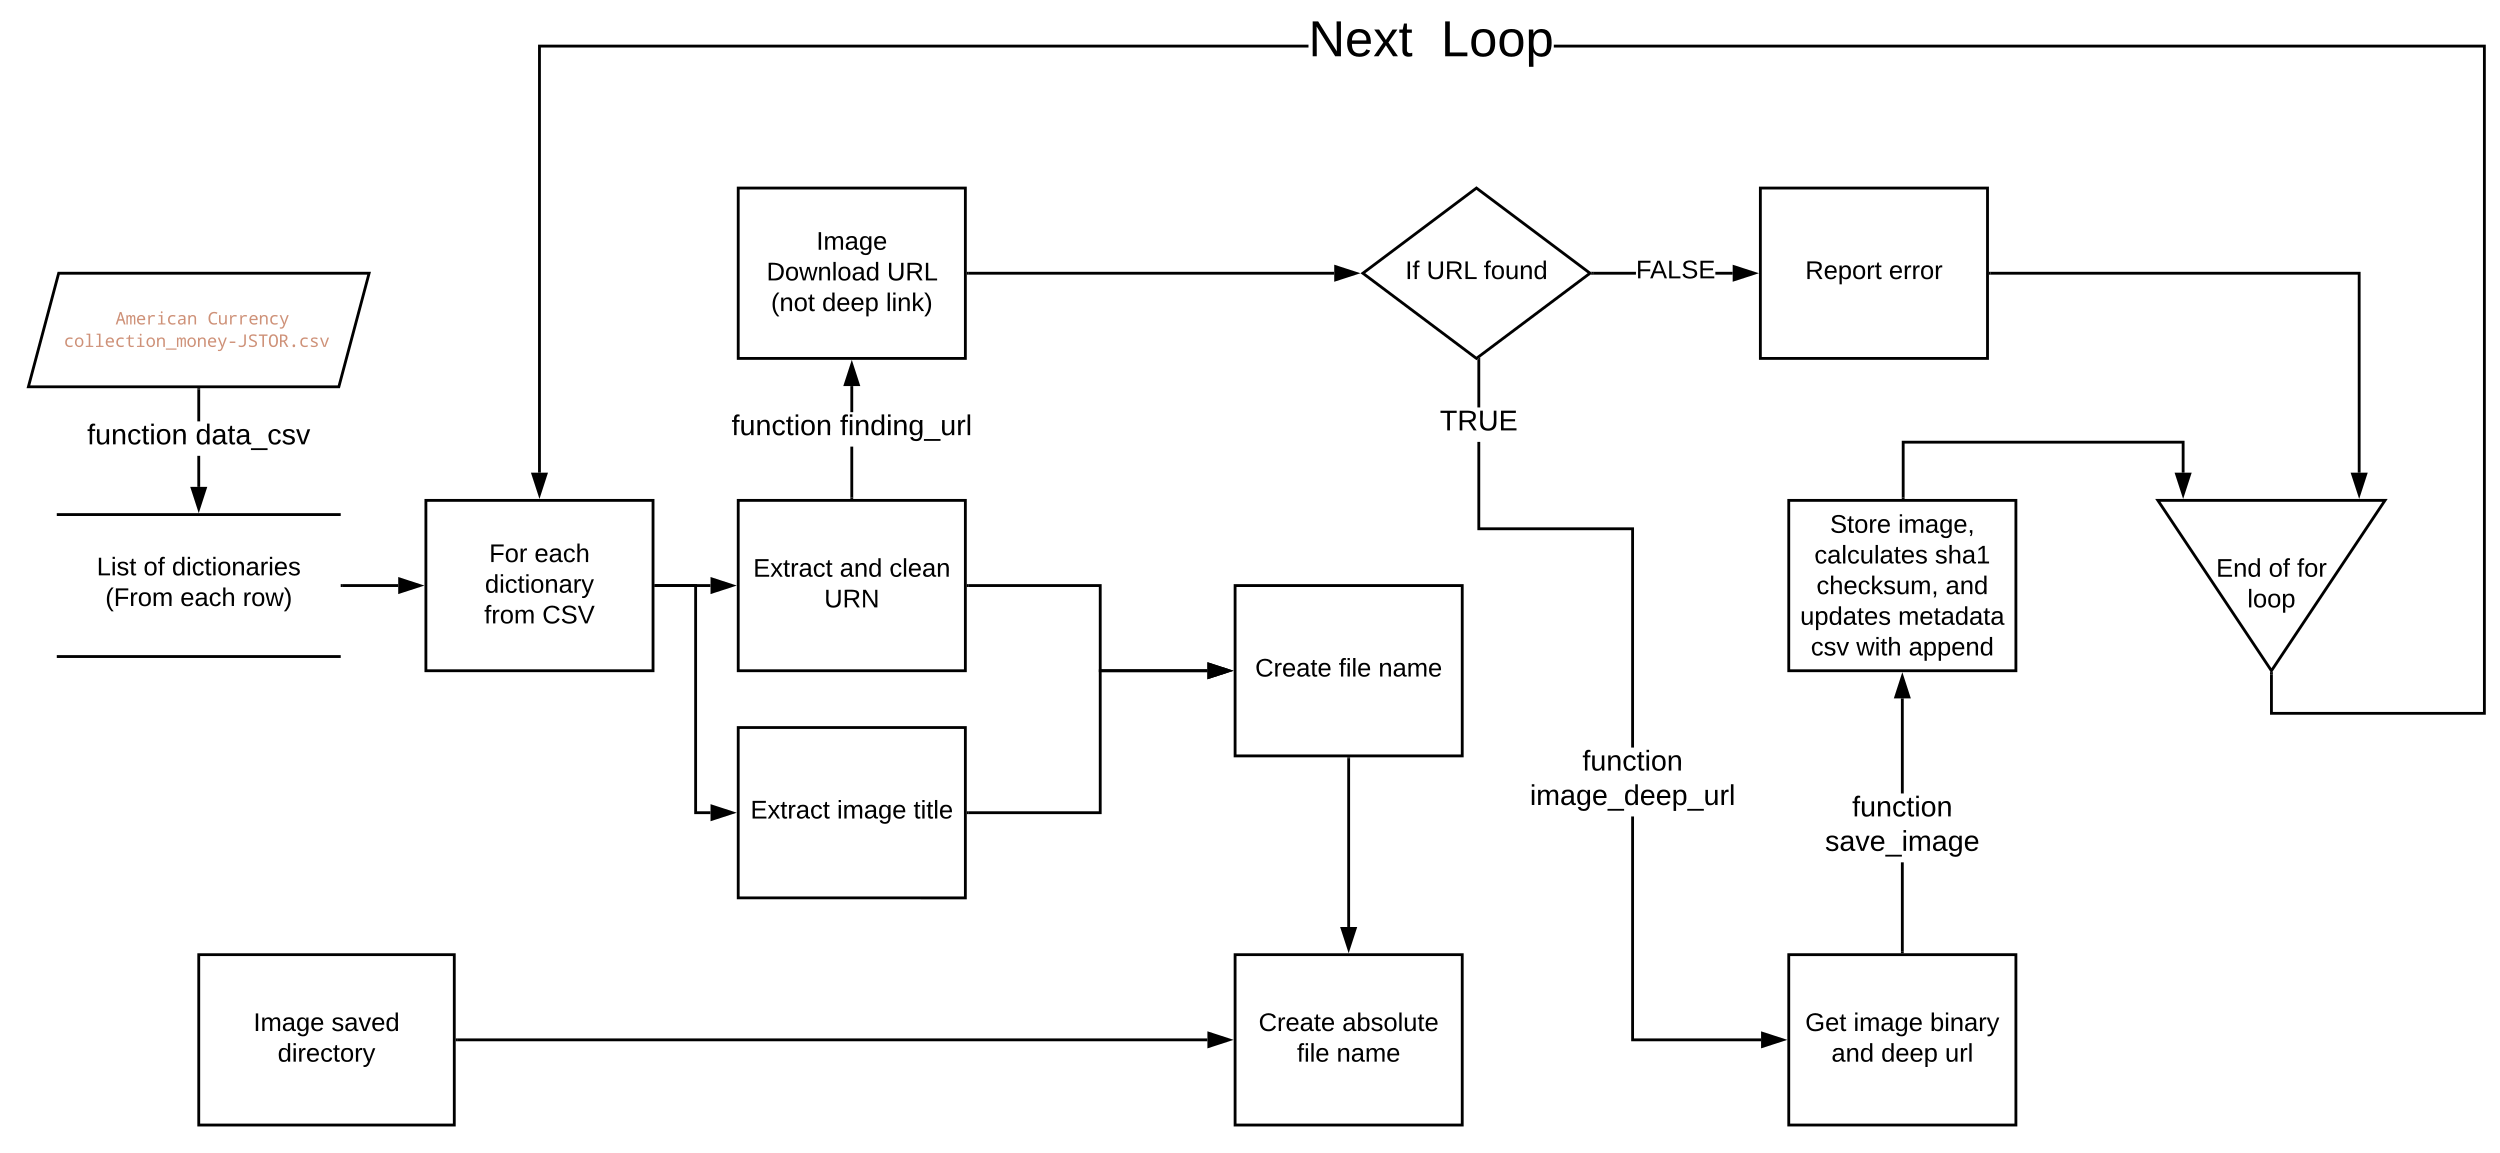<svg xmlns="http://www.w3.org/2000/svg" xmlns:xlink="http://www.w3.org/1999/xlink" xmlns:lucid="lucid" width="1761" height="812.47"><g transform="translate(-20 -157.533)" lucid:page-tab-id="0_0"><path d="M0 0h1870.4v1323.2H0z" fill="#fff"/><path d="M61.33 350H280l-21.33 80H40z" stroke="#000" stroke-width="2" fill="#fff"/><use xlink:href="#a" transform="matrix(1,0,0,1,45,355) translate(56.295 31.107)"/><use xlink:href="#b" transform="matrix(1,0,0,1,45,355) translate(121.106 31.107)"/><use xlink:href="#c" transform="matrix(1,0,0,1,45,355) translate(19.89 46.905)"/><path d="M540 510h160v120H540z" stroke="#000" stroke-width="2" fill="#fff"/><use xlink:href="#d" transform="matrix(1,0,0,1,545,515) translate(5.55 48.775)"/><use xlink:href="#e" transform="matrix(1,0,0,1,545,515) translate(66.5 48.775)"/><use xlink:href="#f" transform="matrix(1,0,0,1,545,515) translate(101.5 48.775)"/><use xlink:href="#g" transform="matrix(1,0,0,1,545,515) translate(55.575 70.375)"/><path d="M320 510h160v120H320z" stroke="#000" stroke-width="2" fill="#fff"/><use xlink:href="#h" transform="matrix(1,0,0,1,325,515) translate(39.55 38.462)"/><use xlink:href="#i" transform="matrix(1,0,0,1,325,515) translate(71.45 38.462)"/><use xlink:href="#j" transform="matrix(1,0,0,1,325,515) translate(36.575 60.062)"/><use xlink:href="#k" transform="matrix(1,0,0,1,325,515) translate(36.075 81.663)"/><use xlink:href="#l" transform="matrix(1,0,0,1,325,515) translate(76.975 81.663)"/><path d="M60 520h200v100H60z" fill="#fff"/><path d="M60 520h200m0 100H60" stroke="#000" stroke-width="2" fill="#fff"/><use xlink:href="#m" transform="matrix(1,0,0,1,80,520) translate(8.125 42.8)"/><use xlink:href="#n" transform="matrix(1,0,0,1,80,520) translate(41.075 42.8)"/><use xlink:href="#o" transform="matrix(1,0,0,1,80,520) translate(61.075 42.8)"/><use xlink:href="#p" transform="matrix(1,0,0,1,80,520) translate(14.175 64.4)"/><use xlink:href="#q" transform="matrix(1,0,0,1,80,520) translate(66.975 64.4)"/><use xlink:href="#r" transform="matrix(1,0,0,1,80,520) translate(110.975 64.4)"/><path d="M161 500.5h-2v-21.88h2zm0-46.15h-2V432h2z"/><path d="M161 432.03h-2V431h2zM160 515.76l-4.64-14.26h9.28z"/><path d="M160 519l-6-18.5h12zm-3.26-16.5l3.26 10.03 3.26-10.03z"/><use xlink:href="#s" transform="matrix(1,0,0,1,81.386,454.348) translate(0 16.178)"/><use xlink:href="#t" transform="matrix(1,0,0,1,81.386,454.348) translate(76.339 16.178)"/><path d="M540 670h160v120H540z" stroke="#000" stroke-width="2" fill="#fff"/><use xlink:href="#d" transform="matrix(1,0,0,1,545,675) translate(3.625 59.087)"/><use xlink:href="#u" transform="matrix(1,0,0,1,545,675) translate(64.575 59.087)"/><use xlink:href="#v" transform="matrix(1,0,0,1,545,675) translate(118.475 59.087)"/><path d="M702 730h93V630h75.5" stroke="#000" stroke-width="2" fill="none"/><path d="M702.03 731H701v-2h1.03z"/><path d="M885.76 630l-14.26 4.64v-9.28z" stroke="#000" stroke-width="2"/><path d="M890 830h160v120H890z" stroke="#000" stroke-width="2" fill="#fff"/><use xlink:href="#w" transform="matrix(1,0,0,1,895,835) translate(11.575 48.775)"/><use xlink:href="#x" transform="matrix(1,0,0,1,895,835) translate(70.475 48.775)"/><use xlink:href="#y" transform="matrix(1,0,0,1,895,835) translate(38.575 70.375)"/><use xlink:href="#z" transform="matrix(1,0,0,1,895,835) translate(66.475 70.375)"/><path d="M890 570h160v120H890z" stroke="#000" stroke-width="2" fill="#fff"/><use xlink:href="#w" transform="matrix(1,0,0,1,895,575) translate(9.125 59.087)"/><use xlink:href="#y" transform="matrix(1,0,0,1,895,575) translate(68.025 59.087)"/><use xlink:href="#z" transform="matrix(1,0,0,1,895,575) translate(95.925 59.087)"/><path d="M621 508h-2v-35.87h2zm0-60.13h-2V429.5h2z"/><path d="M621 509h-2v-1.03h2zM624.64 428.5h-9.28l4.64-14.26z"/><path d="M626 429.5h-12l6-18.5zm-9.26-2h6.52L620 417.47z"/><use xlink:href="#A" transform="matrix(1,0,0,1,535.319,447.867) translate(0 16.178)"/><use xlink:href="#B" transform="matrix(1,0,0,1,535.319,447.867) translate(76.339 16.178)"/><path d="M540 290h160v120H540z" stroke="#000" stroke-width="2" fill="#fff"/><use xlink:href="#C" transform="matrix(1,0,0,1,545,295) translate(50.025 38.462)"/><use xlink:href="#D" transform="matrix(1,0,0,1,545,295) translate(14.95 60.062)"/><use xlink:href="#E" transform="matrix(1,0,0,1,545,295) translate(99.8 60.062)"/><use xlink:href="#F" transform="matrix(1,0,0,1,545,295) translate(18.1 81.663)"/><use xlink:href="#G" transform="matrix(1,0,0,1,545,295) translate(54.05 81.663)"/><use xlink:href="#H" transform="matrix(1,0,0,1,545,295) translate(99.05 81.663)"/><path d="M261 570h39.5" stroke="#000" stroke-width="2" fill="none"/><path d="M261.03 571H260v-2h1.03z"/><path d="M315.76 570l-14.26 4.64v-9.28z" stroke="#000" stroke-width="2"/><path d="M482 570h38.5" stroke="#000" stroke-width="2" fill="none"/><path d="M482.03 571H481v-2h1.03z"/><path d="M535.76 570l-14.26 4.64v-9.28z" stroke="#000" stroke-width="2"/><path d="M1060 290l80 60-80 60-80-60z" stroke="#000" stroke-width="2" fill="#fff"/><use xlink:href="#I" transform="matrix(1,0,0,1,985,295) translate(24.88 59.087)"/><use xlink:href="#J" transform="matrix(1,0,0,1,985,295) translate(39.88 59.087)"/><use xlink:href="#K" transform="matrix(1,0,0,1,985,295) translate(80.13 59.087)"/><path d="M702 350h257.83" stroke="#000" stroke-width="2" fill="none"/><path d="M702.03 351H701v-2h1.03z"/><path d="M975.1 350l-14.27 4.64v-9.28z" stroke="#000" stroke-width="2"/><path d="M1171 889h89.5v2H1169V732.65h2zm-108.33-360H1171v155.12h-2V531h-108.33v-62.2h2zm0-84.46h-2V411h2z"/><path d="M1062.67 411.03h-2v-.28l2-1.5zM1275.76 890l-14.26 4.64v-9.28z"/><path d="M1279 890l-18.5 6v-12zm-16.5 3.26l10.03-3.26-10.03-3.26z"/><use xlink:href="#L" transform="matrix(1,0,0,1,1034.226,444.539) translate(0 16.178)"/><use xlink:href="#M" transform="matrix(1,0,0,1,1097.649,684.122) translate(36.995 16.178)"/><use xlink:href="#N" transform="matrix(1,0,0,1,1097.649,684.122) translate(0.005 40.444)"/><path d="M1172.36 351h-29.7v-2h29.7zm68.14 0h-12.2v-2h12.2z"/><path d="M1142.7 351h-2.37l1.34-1-1.34-1h2.36zM1255.76 350l-14.26 4.64v-9.28z"/><path d="M1259 350l-18.5 6v-12zm-16.5 3.26l10.03-3.26-10.03-3.26z"/><use xlink:href="#O" transform="matrix(1,0,0,1,1172.358,339.2) translate(0 14.4)"/><path d="M1260 290h160v120h-160z" stroke="#000" stroke-width="2" fill="#fff"/><use xlink:href="#P" transform="matrix(1,0,0,1,1265,295) translate(26.625 59.087)"/><use xlink:href="#Q" transform="matrix(1,0,0,1,1265,295) translate(85.525 59.087)"/><path d="M160 830h180v120H160z" stroke="#000" stroke-width="2" fill="#fff"/><use xlink:href="#R" transform="matrix(1,0,0,1,165,835) translate(33.525 48.775)"/><use xlink:href="#S" transform="matrix(1,0,0,1,165,835) translate(88.475 48.775)"/><use xlink:href="#T" transform="matrix(1,0,0,1,165,835) translate(50.575 70.375)"/><path d="M482 570h28v160h10.5" stroke="#000" stroke-width="2" fill="none"/><path d="M482.03 571H481v-2h1.03z"/><path d="M535.76 730l-14.26 4.64v-9.28z" stroke="#000" stroke-width="2"/><path d="M702 570h93v60h75.5" stroke="#000" stroke-width="2" fill="none"/><path d="M702.03 571H701v-2h1.03z"/><path d="M885.76 630l-14.26 4.64v-9.28z" stroke="#000" stroke-width="2"/><path d="M970 692v118.5" stroke="#000" stroke-width="2" fill="none"/><path d="M971 692.03h-2V691h2z"/><path d="M970 825.76l-4.64-14.26h9.28z" stroke="#000" stroke-width="2"/><path d="M342 890h528.5" stroke="#000" stroke-width="2" fill="none"/><path d="M342.03 891H341v-2h1.03z"/><path d="M885.76 890l-14.26 4.64v-9.28z" stroke="#000" stroke-width="2"/><path d="M1280 830h160v120h-160z" stroke="#000" stroke-width="2" fill="#fff"/><g><use xlink:href="#U" transform="matrix(1,0,0,1,1285,835) translate(6.6 48.775)"/><use xlink:href="#u" transform="matrix(1,0,0,1,1285,835) translate(40.6 48.775)"/><use xlink:href="#V" transform="matrix(1,0,0,1,1285,835) translate(94.5 48.775)"/><use xlink:href="#e" transform="matrix(1,0,0,1,1285,835) translate(25.05 70.375)"/><use xlink:href="#G" transform="matrix(1,0,0,1,1285,835) translate(60.05 70.375)"/><use xlink:href="#W" transform="matrix(1,0,0,1,1285,835) translate(105.05 70.375)"/></g><path d="M1280 510h160v120h-160z" stroke="#000" stroke-width="2" fill="#fff"/><g><use xlink:href="#X" transform="matrix(1,0,0,1,1285,515) translate(24.075 17.837)"/><use xlink:href="#Y" transform="matrix(1,0,0,1,1285,515) translate(72.025 17.837)"/><use xlink:href="#Z" transform="matrix(1,0,0,1,1285,515) translate(13.05 39.438)"/><use xlink:href="#aa" transform="matrix(1,0,0,1,1285,515) translate(97.95 39.438)"/><use xlink:href="#ab" transform="matrix(1,0,0,1,1285,515) translate(14.525 61.038)"/><use xlink:href="#ac" transform="matrix(1,0,0,1,1285,515) translate(105.475 61.038)"/><use xlink:href="#ad" transform="matrix(1,0,0,1,1285,515) translate(3.025 82.638)"/><use xlink:href="#ae" transform="matrix(1,0,0,1,1285,515) translate(72.025 82.638)"/><use xlink:href="#af" transform="matrix(1,0,0,1,1285,515) translate(10.55 104.238)"/><use xlink:href="#ag" transform="matrix(1,0,0,1,1285,515) translate(42.55 104.238)"/><use xlink:href="#ah" transform="matrix(1,0,0,1,1285,515) translate(79.45 104.238)"/></g><path d="M1361 828h-2v-63.03h2zm0-111.57h-2V649.5h2z"/><path d="M1361 829h-2v-1.03h2zM1364.64 648.5h-9.28l4.64-14.26z"/><path d="M1366 649.5h-12l6-18.5zm-9.26-2h6.52l-3.26-10.03z"/><g><use xlink:href="#M" transform="matrix(1,0,0,1,1305.569,716.433) translate(19.076 16.178)"/><use xlink:href="#ai" transform="matrix(1,0,0,1,1305.569,716.433) translate(0.005 40.444)"/></g><path d="M1540 510h160l-80 120z" stroke="#000" stroke-width="2" fill="#fff"/><g><use xlink:href="#aj" transform="matrix(1,0,0,1,1545,515) translate(36.03 48.775)"/><use xlink:href="#n" transform="matrix(1,0,0,1,1545,515) translate(73.03 48.775)"/><use xlink:href="#ak" transform="matrix(1,0,0,1,1545,515) translate(93.03 48.775)"/><use xlink:href="#al" transform="matrix(1,0,0,1,1545,515) translate(58.03 70.375)"/></g><path d="M1422 350h259.8v140.5" stroke="#000" stroke-width="2" fill="none"/><path d="M1422.03 351H1421v-2h1.03z"/><path d="M1681.8 505.76l-4.64-14.26h9.28z" stroke="#000" stroke-width="2"/><path d="M1360.6 508v-39h197.2v21.5" stroke="#000" stroke-width="2" fill="none"/><path d="M1361.6 509h-2v-1.03h2z"/><path d="M1557.8 505.76l-4.64-14.26h9.28z" stroke="#000" stroke-width="2"/><path d="M1771 661h-152v-28.2h2V659h148V191h-654.5v-2H1771zM941.7 191H401v299.5h-2V189h542.7z"/><path d="M1621 632.83h-2v-2.53l1 1.5 1-1.5zM400 505.76l-4.64-14.26h9.28z"/><path d="M400 509l-6-18.5h12zm-3.26-16.5l3.26 10.03 3.26-10.03z"/><g><use xlink:href="#am" transform="matrix(1,0,0,1,941.687,168.533) translate(0 28.622)"/><use xlink:href="#an" transform="matrix(1,0,0,1,941.687,168.533) translate(93.32 28.622)"/></g><defs><path fill="#ce9178" d="M1004 0L860-453H369L223 0H33l483-1468h195L1196 0h-192zM807-618c-63-210-144-435-195-650-51 232-127 431-190 650h385" id="ao"/><path fill="#ce9178" d="M977 0v-707c0-97-9-165-27-203s-47-57-88-57c-58 0-100 28-126 83s-40 148-40 278V0H535v-707c0-173-42-260-125-260-56 0-96 26-120 79s-36 160-36 319V0H92v-1098h127l27 148h10c45-112 112-168 201-168 109 0 180 61 213 182h6c51-121 124-182 219-182 85 0 147 30 186 92s58 165 58 309V0H977" id="ap"/><path fill="#ce9178" d="M631-1118c283 0 470 204 465 491v113H322c5 250 120 375 344 375 130 0 253-25 370-76v160C925-5 804 20 672 20c-329 0-539-224-539-561 0-331 182-577 498-577zM326-662h573c0-203-91-305-272-305-183 0-284 102-301 305" id="aq"/><path fill="#ce9178" d="M442-897c93-139 173-221 377-221 79 0 159 15 240 45l-49 166c-82-30-157-45-224-45-221 0-340 134-340 360V0H264v-1098h148l22 201h8" id="ar"/><path fill="#ce9178" d="M739-1436c0 71-43 115-106 115-71 0-107-38-107-115 0-76 36-114 107-114s106 38 106 114zM541-954l-269-21v-123h451v955l352 20V0H197v-123l344-20v-811" id="as"/><path fill="#ce9178" d="M172-543c0-365 197-575 553-575 119 0 231 20 336 59l-62 158c-100-38-189-57-268-57-247 0-371 138-371 413 0 271 120 406 361 406 105 0 212-21 321-62v160C953 0 843 20 713 20c-347 1-541-210-541-563" id="at"/><path fill="#ce9178" d="M596-1118c288 2 430 92 430 366V0H895l-37-152h-8C752-34 680 17 483 20 272 23 135-98 135-307c0-221 170-337 510-348l203-7c15-197-55-305-244-305-98 0-207 27-328 82l-63-137c131-64 258-96 383-96zm-72 991c194 0 325-116 322-311v-99c-251 15-522-6-522 232 0 119 67 178 200 178" id="au"/><path fill="#ce9178" d="M887 0v-707c0-173-79-260-238-260-205 0-307 133-307 398V0H160v-1098h147l27 148h10c69-112 181-168 336-168 259 0 389 134 389 401V0H887" id="av"/><g id="a"><use transform="matrix(0.006,0,0,0.006,0,0)" xlink:href="#ao"/><use transform="matrix(0.006,0,0,0.006,7.201,0)" xlink:href="#ap"/><use transform="matrix(0.006,0,0,0.006,14.402,0)" xlink:href="#aq"/><use transform="matrix(0.006,0,0,0.006,21.604,0)" xlink:href="#ar"/><use transform="matrix(0.006,0,0,0.006,28.805,0)" xlink:href="#as"/><use transform="matrix(0.006,0,0,0.006,36.006,0)" xlink:href="#at"/><use transform="matrix(0.006,0,0,0.006,43.207,0)" xlink:href="#au"/><use transform="matrix(0.006,0,0,0.006,50.408,0)" xlink:href="#av"/></g><path fill="#ce9178" d="M326-731c0 353 139 584 471 588 87 0 196-19 327-58v162c-97 39-217 59-358 59-433-1-637-301-637-753 0-438 243-750 668-750 147 0 274 29 383 86l-78 156c-103-52-204-78-305-78-307 1-471 259-471 588" id="aw"/><path fill="#ce9178" d="M578-131c239 0 309-137 309-397v-570h182V0H922l-27-147h-10C815-36 704 20 551 20c-261 0-391-134-391-401v-717h182v707c0 173 79 260 236 260" id="ax"/><path fill="#ce9178" d="M82-1098h188l262 654c55 137 84 233 89 290h6c15-75 45-172 90-292l239-652h189L670 143c-45 116-99 201-156 261-87 92-259 104-414 71V330c92 17 226 18 286-29 67-53 115-195 153-291" id="ay"/><g id="b"><use transform="matrix(0.006,0,0,0.006,0,0)" xlink:href="#aw"/><use transform="matrix(0.006,0,0,0.006,7.201,0)" xlink:href="#ax"/><use transform="matrix(0.006,0,0,0.006,14.402,0)" xlink:href="#ar"/><use transform="matrix(0.006,0,0,0.006,21.604,0)" xlink:href="#ar"/><use transform="matrix(0.006,0,0,0.006,28.805,0)" xlink:href="#aq"/><use transform="matrix(0.006,0,0,0.006,36.006,0)" xlink:href="#av"/><use transform="matrix(0.006,0,0,0.006,43.207,0)" xlink:href="#at"/><use transform="matrix(0.006,0,0,0.006,50.408,0)" xlink:href="#ay"/></g><path fill="#ce9178" d="M1112-551c0 331-186 571-502 571-301 0-495-251-495-571 0-330 184-567 501-567 302 0 496 249 496 567zM614-131c207 0 310-140 310-420 0-277-104-416-312-416-206 0-309 139-309 416 0 280 104 420 311 420" id="az"/><path fill="#ce9178" d="M532-1413l-268-21v-122h451v1413l352 20V0H188v-123l344-20v-1270" id="aA"/><path fill="#ce9178" d="M1020-150v138C933 9 849 20 768 20 527 20 406-95 406-324v-637H139v-94l267-49 77-287h105v293h438v137H588v637c0 130 64 195 192 195 62 0 142-7 240-21" id="aB"/><path fill="#ce9178" d="M1243 324H-16V184h1259v140" id="aC"/><path fill="#ce9178" d="M285-465v-168h659v168H285" id="aD"/><path fill="#ce9178" d="M979-451c3 293-217 471-518 471-145 0-253-20-324-59v-166c108 41 211 62 309 62 205 2 347-105 347-306v-1013h186v1011" id="aE"/><path fill="#ce9178" d="M1087-391c0 281-226 411-532 411-177 0-315-23-414-69v-178c141 57 279 86 414 86 233 0 350-80 350-240 0-69-24-123-71-160s-142-82-285-133c-139-49-239-106-299-174s-90-156-90-264c2-252 211-371 481-371 153 0 291 26 416 78l-64 164c-129-52-249-78-360-78-195 0-293 70-293 209 0 68 22 123 66 164s134 85 270 133c164 58 273 119 328 181s83 143 83 241" id="aF"/><path fill="#ce9178" d="M707 0H520v-1298H102v-164h1022v164H707V0" id="aG"/><path fill="#ce9178" d="M616 20C261 20 84-232 84-735c0-500 178-750 534-750 171 0 301 65 392 195s137 316 137 557-46 426-138 557S786 20 616 20zm0-163c115 0 195-51 254-145 102-163 102-730-2-890-59-92-137-143-250-143-225 0-337 196-337 588 0 393 112 590 335 590" id="aH"/><path fill="#ce9178" d="M373-604V0H186v-1462h357c347 0 520 138 520 415 0 191-96 322-289 392L1171 0H952L602-604H373zm497-434c0-207-118-263-338-265H373v541h164c215-1 333-70 333-276" id="aI"/><path fill="#ce9178" d="M614-301c101 0 152 55 152 166S715 31 614 31 463-24 463-135s50-166 151-166" id="aJ"/><path fill="#ce9178" d="M1026-301c0 225-197 321-448 321-165 0-290-23-375-69v-166c129 57 252 86 370 86 183 0 275-54 275-162 0-38-16-71-49-99s-108-63-226-106c-156-57-253-112-293-160s-61-105-61-171c2-338 524-340 789-217l-60 149c-121-48-228-72-319-72-157 0-236 44-236 133 0 41 17 74 51 98s111 57 232 101c141 51 234 101 280 151s70 111 70 183" id="aK"/><path fill="#ce9178" d="M498 0L82-1098h188l240 652c57 154 90 262 100 325h6c67-256 244-708 340-977h189L729 0H498" id="aL"/><g id="c"><use transform="matrix(0.006,0,0,0.006,0,0)" xlink:href="#at"/><use transform="matrix(0.006,0,0,0.006,7.201,0)" xlink:href="#az"/><use transform="matrix(0.006,0,0,0.006,14.402,0)" xlink:href="#aA"/><use transform="matrix(0.006,0,0,0.006,21.604,0)" xlink:href="#aA"/><use transform="matrix(0.006,0,0,0.006,28.805,0)" xlink:href="#aq"/><use transform="matrix(0.006,0,0,0.006,36.006,0)" xlink:href="#at"/><use transform="matrix(0.006,0,0,0.006,43.207,0)" xlink:href="#aB"/><use transform="matrix(0.006,0,0,0.006,50.408,0)" xlink:href="#as"/><use transform="matrix(0.006,0,0,0.006,57.609,0)" xlink:href="#az"/><use transform="matrix(0.006,0,0,0.006,64.811,0)" xlink:href="#av"/><use transform="matrix(0.006,0,0,0.006,72.012,0)" xlink:href="#aC"/><use transform="matrix(0.006,0,0,0.006,79.213,0)" xlink:href="#ap"/><use transform="matrix(0.006,0,0,0.006,86.414,0)" xlink:href="#az"/><use transform="matrix(0.006,0,0,0.006,93.615,0)" xlink:href="#av"/><use transform="matrix(0.006,0,0,0.006,100.816,0)" xlink:href="#aq"/><use transform="matrix(0.006,0,0,0.006,108.018,0)" xlink:href="#ay"/><use transform="matrix(0.006,0,0,0.006,115.219,0)" xlink:href="#aD"/><use transform="matrix(0.006,0,0,0.006,122.42,0)" xlink:href="#aE"/><use transform="matrix(0.006,0,0,0.006,129.621,0)" xlink:href="#aF"/><use transform="matrix(0.006,0,0,0.006,136.822,0)" xlink:href="#aG"/><use transform="matrix(0.006,0,0,0.006,144.023,0)" xlink:href="#aH"/><use transform="matrix(0.006,0,0,0.006,151.225,0)" xlink:href="#aI"/><use transform="matrix(0.006,0,0,0.006,158.426,0)" xlink:href="#aJ"/><use transform="matrix(0.006,0,0,0.006,165.627,0)" xlink:href="#at"/><use transform="matrix(0.006,0,0,0.006,172.828,0)" xlink:href="#aK"/><use transform="matrix(0.006,0,0,0.006,180.029,0)" xlink:href="#aL"/></g><path d="M30 0v-248h187v28H63v79h144v27H63v87h162V0H30" id="aM"/><path d="M141 0L90-78 38 0H4l68-98-65-92h35l48 74 47-74h35l-64 92 68 98h-35" id="aN"/><path d="M59-47c-2 24 18 29 38 22v24C64 9 27 4 27-40v-127H5v-23h24l9-43h21v43h35v23H59v120" id="aO"/><path d="M114-163C36-179 61-72 57 0H25l-1-190h30c1 12-1 29 2 39 6-27 23-49 58-41v29" id="aP"/><path d="M141-36C126-15 110 5 73 4 37 3 15-17 15-53c-1-64 63-63 125-63 3-35-9-54-41-54-24 1-41 7-42 31l-33-3c5-37 33-52 76-52 45 0 72 20 72 64v82c-1 20 7 32 28 27v20c-31 9-61-2-59-35zM48-53c0 20 12 33 32 33 41-3 63-29 60-74-43 2-92-5-92 41" id="aQ"/><path d="M96-169c-40 0-48 33-48 73s9 75 48 75c24 0 41-14 43-38l32 2c-6 37-31 61-74 61-59 0-76-41-82-99-10-93 101-131 147-64 4 7 5 14 7 22l-32 3c-4-21-16-35-41-35" id="aR"/><g id="d"><use transform="matrix(0.05,0,0,0.05,0,0)" xlink:href="#aM"/><use transform="matrix(0.05,0,0,0.05,12,0)" xlink:href="#aN"/><use transform="matrix(0.05,0,0,0.05,21,0)" xlink:href="#aO"/><use transform="matrix(0.05,0,0,0.05,26,0)" xlink:href="#aP"/><use transform="matrix(0.05,0,0,0.05,31.95,0)" xlink:href="#aQ"/><use transform="matrix(0.05,0,0,0.05,41.95,0)" xlink:href="#aR"/><use transform="matrix(0.05,0,0,0.05,50.95,0)" xlink:href="#aO"/></g><path d="M117-194c89-4 53 116 60 194h-32v-121c0-31-8-49-39-48C34-167 62-67 57 0H25l-1-190h30c1 10-1 24 2 32 11-22 29-35 61-36" id="aS"/><path d="M85-194c31 0 48 13 60 33l-1-100h32l1 261h-30c-2-10 0-23-3-31C134-8 116 4 85 4 32 4 16-35 15-94c0-66 23-100 70-100zm9 24c-40 0-46 34-46 75 0 40 6 74 45 74 42 0 51-32 51-76 0-42-9-74-50-73" id="aT"/><g id="e"><use transform="matrix(0.05,0,0,0.05,0,0)" xlink:href="#aQ"/><use transform="matrix(0.05,0,0,0.05,10,0)" xlink:href="#aS"/><use transform="matrix(0.05,0,0,0.05,20,0)" xlink:href="#aT"/></g><path d="M24 0v-261h32V0H24" id="aU"/><path d="M100-194c63 0 86 42 84 106H49c0 40 14 67 53 68 26 1 43-12 49-29l28 8c-11 28-37 45-77 45C44 4 14-33 15-96c1-61 26-98 85-98zm52 81c6-60-76-77-97-28-3 7-6 17-6 28h103" id="aV"/><g id="f"><use transform="matrix(0.05,0,0,0.05,0,0)" xlink:href="#aR"/><use transform="matrix(0.05,0,0,0.05,9,0)" xlink:href="#aU"/><use transform="matrix(0.05,0,0,0.05,12.95,0)" xlink:href="#aV"/><use transform="matrix(0.05,0,0,0.05,22.95,0)" xlink:href="#aQ"/><use transform="matrix(0.05,0,0,0.05,32.95,0)" xlink:href="#aS"/></g><path d="M232-93c-1 65-40 97-104 97C67 4 28-28 28-90v-158h33c8 89-33 224 67 224 102 0 64-133 71-224h33v155" id="aW"/><path d="M233-177c-1 41-23 64-60 70L243 0h-38l-65-103H63V0H30v-248c88 3 205-21 203 71zM63-129c60-2 137 13 137-47 0-61-80-42-137-45v92" id="aX"/><path d="M190 0L58-211 59 0H30v-248h39L202-35l-2-213h31V0h-41" id="aY"/><g id="g"><use transform="matrix(0.05,0,0,0.05,0,0)" xlink:href="#aW"/><use transform="matrix(0.05,0,0,0.05,12.95,0)" xlink:href="#aX"/><use transform="matrix(0.05,0,0,0.05,25.9,0)" xlink:href="#aY"/></g><path d="M63-220v92h138v28H63V0H30v-248h175v28H63" id="aZ"/><path d="M100-194c62-1 85 37 85 99 1 63-27 99-86 99S16-35 15-95c0-66 28-99 85-99zM99-20c44 1 53-31 53-75 0-43-8-75-51-75s-53 32-53 75 10 74 51 75" id="ba"/><g id="h"><use transform="matrix(0.05,0,0,0.05,0,0)" xlink:href="#aZ"/><use transform="matrix(0.05,0,0,0.05,10.95,0)" xlink:href="#ba"/><use transform="matrix(0.05,0,0,0.05,20.95,0)" xlink:href="#aP"/></g><path d="M106-169C34-169 62-67 57 0H25v-261h32l-1 103c12-21 28-36 61-36 89 0 53 116 60 194h-32v-121c2-32-8-49-39-48" id="bb"/><g id="i"><use transform="matrix(0.05,0,0,0.05,0,0)" xlink:href="#aV"/><use transform="matrix(0.05,0,0,0.05,10,0)" xlink:href="#aQ"/><use transform="matrix(0.05,0,0,0.05,20,0)" xlink:href="#aR"/><use transform="matrix(0.05,0,0,0.05,29,0)" xlink:href="#bb"/></g><path d="M24-231v-30h32v30H24zM24 0v-190h32V0H24" id="bc"/><path d="M179-190L93 31C79 59 56 82 12 73V49c39 6 53-20 64-50L1-190h34L92-34l54-156h33" id="bd"/><g id="j"><use transform="matrix(0.05,0,0,0.05,0,0)" xlink:href="#aT"/><use transform="matrix(0.05,0,0,0.05,10,0)" xlink:href="#bc"/><use transform="matrix(0.05,0,0,0.05,13.95,0)" xlink:href="#aR"/><use transform="matrix(0.05,0,0,0.05,22.95,0)" xlink:href="#aO"/><use transform="matrix(0.05,0,0,0.05,27.95,0)" xlink:href="#bc"/><use transform="matrix(0.05,0,0,0.05,31.9,0)" xlink:href="#ba"/><use transform="matrix(0.05,0,0,0.05,41.9,0)" xlink:href="#aS"/><use transform="matrix(0.05,0,0,0.05,51.9,0)" xlink:href="#aQ"/><use transform="matrix(0.05,0,0,0.05,61.9,0)" xlink:href="#aP"/><use transform="matrix(0.05,0,0,0.05,67.85,0)" xlink:href="#bd"/></g><path d="M101-234c-31-9-42 10-38 44h38v23H63V0H32v-167H5v-23h27c-7-52 17-82 69-68v24" id="be"/><path d="M210-169c-67 3-38 105-44 169h-31v-121c0-29-5-50-35-48C34-165 62-65 56 0H25l-1-190h30c1 10-1 24 2 32 10-44 99-50 107 0 11-21 27-35 58-36 85-2 47 119 55 194h-31v-121c0-29-5-49-35-48" id="bf"/><g id="k"><use transform="matrix(0.05,0,0,0.05,0,0)" xlink:href="#be"/><use transform="matrix(0.05,0,0,0.05,5,0)" xlink:href="#aP"/><use transform="matrix(0.05,0,0,0.05,10.95,0)" xlink:href="#ba"/><use transform="matrix(0.05,0,0,0.05,20.95,0)" xlink:href="#bf"/></g><path d="M212-179c-10-28-35-45-73-45-59 0-87 40-87 99 0 60 29 101 89 101 43 0 62-24 78-52l27 14C228-24 195 4 139 4 59 4 22-46 18-125c-6-104 99-153 187-111 19 9 31 26 39 46" id="bg"/><path d="M185-189c-5-48-123-54-124 2 14 75 158 14 163 119 3 78-121 87-175 55-17-10-28-26-33-46l33-7c5 56 141 63 141-1 0-78-155-14-162-118-5-82 145-84 179-34 5 7 8 16 11 25" id="bh"/><path d="M137 0h-34L2-248h35l83 218 83-218h36" id="bi"/><g id="l"><use transform="matrix(0.05,0,0,0.05,0,0)" xlink:href="#bg"/><use transform="matrix(0.05,0,0,0.05,12.95,0)" xlink:href="#bh"/><use transform="matrix(0.05,0,0,0.05,24.95,0)" xlink:href="#bi"/></g><path d="M30 0v-248h33v221h125V0H30" id="bj"/><path d="M135-143c-3-34-86-38-87 0 15 53 115 12 119 90S17 21 10-45l28-5c4 36 97 45 98 0-10-56-113-15-118-90-4-57 82-63 122-42 12 7 21 19 24 35" id="bk"/><g id="m"><use transform="matrix(0.05,0,0,0.05,0,0)" xlink:href="#bj"/><use transform="matrix(0.05,0,0,0.05,10,0)" xlink:href="#bc"/><use transform="matrix(0.05,0,0,0.05,13.95,0)" xlink:href="#bk"/><use transform="matrix(0.05,0,0,0.05,22.95,0)" xlink:href="#aO"/></g><g id="n"><use transform="matrix(0.05,0,0,0.05,0,0)" xlink:href="#ba"/><use transform="matrix(0.05,0,0,0.05,10,0)" xlink:href="#be"/></g><g id="o"><use transform="matrix(0.05,0,0,0.05,0,0)" xlink:href="#aT"/><use transform="matrix(0.05,0,0,0.05,10,0)" xlink:href="#bc"/><use transform="matrix(0.05,0,0,0.05,13.95,0)" xlink:href="#aR"/><use transform="matrix(0.05,0,0,0.05,22.95,0)" xlink:href="#aO"/><use transform="matrix(0.05,0,0,0.05,27.95,0)" xlink:href="#bc"/><use transform="matrix(0.05,0,0,0.05,31.9,0)" xlink:href="#ba"/><use transform="matrix(0.05,0,0,0.05,41.9,0)" xlink:href="#aS"/><use transform="matrix(0.05,0,0,0.05,51.9,0)" xlink:href="#aQ"/><use transform="matrix(0.05,0,0,0.05,61.9,0)" xlink:href="#aP"/><use transform="matrix(0.05,0,0,0.05,67.85,0)" xlink:href="#bc"/><use transform="matrix(0.05,0,0,0.05,71.8,0)" xlink:href="#aV"/><use transform="matrix(0.05,0,0,0.05,81.8,0)" xlink:href="#bk"/></g><path d="M87 75C49 33 22-17 22-94c0-76 28-126 65-167h31c-38 41-64 92-64 168S80 34 118 75H87" id="bl"/><g id="p"><use transform="matrix(0.05,0,0,0.05,0,0)" xlink:href="#bl"/><use transform="matrix(0.05,0,0,0.05,5.95,0)" xlink:href="#aZ"/><use transform="matrix(0.05,0,0,0.05,16.9,0)" xlink:href="#aP"/><use transform="matrix(0.05,0,0,0.05,22.85,0)" xlink:href="#ba"/><use transform="matrix(0.05,0,0,0.05,32.85,0)" xlink:href="#bf"/></g><g id="q"><use transform="matrix(0.05,0,0,0.05,0,0)" xlink:href="#aV"/><use transform="matrix(0.05,0,0,0.05,10,0)" xlink:href="#aQ"/><use transform="matrix(0.05,0,0,0.05,20,0)" xlink:href="#aR"/><use transform="matrix(0.05,0,0,0.05,29,0)" xlink:href="#bb"/></g><path d="M206 0h-36l-40-164L89 0H53L-1-190h32L70-26l43-164h34l41 164 42-164h31" id="bm"/><path d="M33-261c38 41 65 92 65 168S71 34 33 75H2C39 34 66-17 66-93S39-220 2-261h31" id="bn"/><g id="r"><use transform="matrix(0.05,0,0,0.05,0,0)" xlink:href="#aP"/><use transform="matrix(0.05,0,0,0.05,5.95,0)" xlink:href="#ba"/><use transform="matrix(0.05,0,0,0.05,15.95,0)" xlink:href="#bm"/><use transform="matrix(0.05,0,0,0.05,28.9,0)" xlink:href="#bn"/></g><path d="M84 4C-5 8 30-112 23-190h32v120c0 31 7 50 39 49 72-2 45-101 50-169h31l1 190h-30c-1-10 1-25-2-33-11 22-28 36-60 37" id="bo"/><g id="s"><use transform="matrix(0.056,0,0,0.056,0,0)" xlink:href="#be"/><use transform="matrix(0.056,0,0,0.056,5.617,0)" xlink:href="#bo"/><use transform="matrix(0.056,0,0,0.056,16.852,0)" xlink:href="#aS"/><use transform="matrix(0.056,0,0,0.056,28.086,0)" xlink:href="#aR"/><use transform="matrix(0.056,0,0,0.056,38.198,0)" xlink:href="#aO"/><use transform="matrix(0.056,0,0,0.056,43.815,0)" xlink:href="#bc"/><use transform="matrix(0.056,0,0,0.056,48.252,0)" xlink:href="#ba"/><use transform="matrix(0.056,0,0,0.056,59.487,0)" xlink:href="#aS"/></g><path d="M-5 72V49h209v23H-5" id="bp"/><path d="M108 0H70L1-190h34L89-25l56-165h34" id="bq"/><g id="t"><use transform="matrix(0.056,0,0,0.056,0,0)" xlink:href="#aT"/><use transform="matrix(0.056,0,0,0.056,11.235,0)" xlink:href="#aQ"/><use transform="matrix(0.056,0,0,0.056,22.469,0)" xlink:href="#aO"/><use transform="matrix(0.056,0,0,0.056,28.086,0)" xlink:href="#aQ"/><use transform="matrix(0.056,0,0,0.056,39.321,0)" xlink:href="#bp"/><use transform="matrix(0.056,0,0,0.056,50.556,0)" xlink:href="#aR"/><use transform="matrix(0.056,0,0,0.056,60.667,0)" xlink:href="#bk"/><use transform="matrix(0.056,0,0,0.056,70.778,0)" xlink:href="#bq"/></g><path d="M177-190C167-65 218 103 67 71c-23-6-38-20-44-43l32-5c15 47 100 32 89-28v-30C133-14 115 1 83 1 29 1 15-40 15-95c0-56 16-97 71-98 29-1 48 16 59 35 1-10 0-23 2-32h30zM94-22c36 0 50-32 50-73 0-42-14-75-50-75-39 0-46 34-46 75s6 73 46 73" id="br"/><g id="u"><use transform="matrix(0.05,0,0,0.05,0,0)" xlink:href="#bc"/><use transform="matrix(0.05,0,0,0.05,3.95,0)" xlink:href="#bf"/><use transform="matrix(0.05,0,0,0.05,18.9,0)" xlink:href="#aQ"/><use transform="matrix(0.05,0,0,0.05,28.9,0)" xlink:href="#br"/><use transform="matrix(0.05,0,0,0.05,38.9,0)" xlink:href="#aV"/></g><g id="v"><use transform="matrix(0.05,0,0,0.05,0,0)" xlink:href="#aO"/><use transform="matrix(0.05,0,0,0.05,5,0)" xlink:href="#bc"/><use transform="matrix(0.05,0,0,0.05,8.95,0)" xlink:href="#aO"/><use transform="matrix(0.05,0,0,0.05,13.95,0)" xlink:href="#aU"/><use transform="matrix(0.05,0,0,0.05,17.9,0)" xlink:href="#aV"/></g><g id="w"><use transform="matrix(0.05,0,0,0.05,0,0)" xlink:href="#bg"/><use transform="matrix(0.05,0,0,0.05,12.95,0)" xlink:href="#aP"/><use transform="matrix(0.05,0,0,0.05,18.9,0)" xlink:href="#aV"/><use transform="matrix(0.05,0,0,0.05,28.9,0)" xlink:href="#aQ"/><use transform="matrix(0.05,0,0,0.05,38.9,0)" xlink:href="#aO"/><use transform="matrix(0.05,0,0,0.05,43.9,0)" xlink:href="#aV"/></g><path d="M115-194c53 0 69 39 70 98 0 66-23 100-70 100C84 3 66-7 56-30L54 0H23l1-261h32v101c10-23 28-34 59-34zm-8 174c40 0 45-34 45-75 0-40-5-75-45-74-42 0-51 32-51 76 0 43 10 73 51 73" id="bs"/><g id="x"><use transform="matrix(0.05,0,0,0.05,0,0)" xlink:href="#aQ"/><use transform="matrix(0.05,0,0,0.05,10,0)" xlink:href="#bs"/><use transform="matrix(0.05,0,0,0.05,20,0)" xlink:href="#bk"/><use transform="matrix(0.05,0,0,0.05,29,0)" xlink:href="#ba"/><use transform="matrix(0.05,0,0,0.05,39,0)" xlink:href="#aU"/><use transform="matrix(0.05,0,0,0.05,42.95,0)" xlink:href="#bo"/><use transform="matrix(0.05,0,0,0.05,52.95,0)" xlink:href="#aO"/><use transform="matrix(0.05,0,0,0.05,57.95,0)" xlink:href="#aV"/></g><g id="y"><use transform="matrix(0.05,0,0,0.05,0,0)" xlink:href="#be"/><use transform="matrix(0.05,0,0,0.05,5,0)" xlink:href="#bc"/><use transform="matrix(0.05,0,0,0.05,8.95,0)" xlink:href="#aU"/><use transform="matrix(0.05,0,0,0.05,12.9,0)" xlink:href="#aV"/></g><g id="z"><use transform="matrix(0.05,0,0,0.05,0,0)" xlink:href="#aS"/><use transform="matrix(0.05,0,0,0.05,10,0)" xlink:href="#aQ"/><use transform="matrix(0.05,0,0,0.05,20,0)" xlink:href="#bf"/><use transform="matrix(0.05,0,0,0.05,34.95,0)" xlink:href="#aV"/></g><g id="A"><use transform="matrix(0.056,0,0,0.056,0,0)" xlink:href="#be"/><use transform="matrix(0.056,0,0,0.056,5.617,0)" xlink:href="#bo"/><use transform="matrix(0.056,0,0,0.056,16.852,0)" xlink:href="#aS"/><use transform="matrix(0.056,0,0,0.056,28.086,0)" xlink:href="#aR"/><use transform="matrix(0.056,0,0,0.056,38.198,0)" xlink:href="#aO"/><use transform="matrix(0.056,0,0,0.056,43.815,0)" xlink:href="#bc"/><use transform="matrix(0.056,0,0,0.056,48.252,0)" xlink:href="#ba"/><use transform="matrix(0.056,0,0,0.056,59.487,0)" xlink:href="#aS"/></g><g id="B"><use transform="matrix(0.056,0,0,0.056,0,0)" xlink:href="#be"/><use transform="matrix(0.056,0,0,0.056,5.617,0)" xlink:href="#bc"/><use transform="matrix(0.056,0,0,0.056,10.055,0)" xlink:href="#aS"/><use transform="matrix(0.056,0,0,0.056,21.29,0)" xlink:href="#aT"/><use transform="matrix(0.056,0,0,0.056,32.524,0)" xlink:href="#bc"/><use transform="matrix(0.056,0,0,0.056,36.962,0)" xlink:href="#aS"/><use transform="matrix(0.056,0,0,0.056,48.196,0)" xlink:href="#br"/><use transform="matrix(0.056,0,0,0.056,59.431,0)" xlink:href="#bp"/><use transform="matrix(0.056,0,0,0.056,70.665,0)" xlink:href="#bo"/><use transform="matrix(0.056,0,0,0.056,81.9,0)" xlink:href="#aP"/><use transform="matrix(0.056,0,0,0.056,88.585,0)" xlink:href="#aU"/></g><path d="M33 0v-248h34V0H33" id="bt"/><g id="C"><use transform="matrix(0.05,0,0,0.05,0,0)" xlink:href="#bt"/><use transform="matrix(0.05,0,0,0.05,5,0)" xlink:href="#bf"/><use transform="matrix(0.05,0,0,0.05,19.95,0)" xlink:href="#aQ"/><use transform="matrix(0.05,0,0,0.05,29.95,0)" xlink:href="#br"/><use transform="matrix(0.05,0,0,0.05,39.95,0)" xlink:href="#aV"/></g><path d="M30-248c118-7 216 8 213 122C240-48 200 0 122 0H30v-248zM63-27c89 8 146-16 146-99s-60-101-146-95v194" id="bu"/><g id="D"><use transform="matrix(0.05,0,0,0.05,0,0)" xlink:href="#bu"/><use transform="matrix(0.05,0,0,0.05,12.95,0)" xlink:href="#ba"/><use transform="matrix(0.05,0,0,0.05,22.95,0)" xlink:href="#bm"/><use transform="matrix(0.05,0,0,0.05,35.9,0)" xlink:href="#aS"/><use transform="matrix(0.05,0,0,0.05,45.9,0)" xlink:href="#aU"/><use transform="matrix(0.05,0,0,0.05,49.85,0)" xlink:href="#ba"/><use transform="matrix(0.05,0,0,0.05,59.85,0)" xlink:href="#aQ"/><use transform="matrix(0.05,0,0,0.05,69.85,0)" xlink:href="#aT"/></g><g id="E"><use transform="matrix(0.05,0,0,0.05,0,0)" xlink:href="#aW"/><use transform="matrix(0.05,0,0,0.05,12.95,0)" xlink:href="#aX"/><use transform="matrix(0.05,0,0,0.05,25.9,0)" xlink:href="#bj"/></g><g id="F"><use transform="matrix(0.05,0,0,0.05,0,0)" xlink:href="#bl"/><use transform="matrix(0.05,0,0,0.05,5.95,0)" xlink:href="#aS"/><use transform="matrix(0.05,0,0,0.05,15.95,0)" xlink:href="#ba"/><use transform="matrix(0.05,0,0,0.05,25.95,0)" xlink:href="#aO"/></g><path d="M115-194c55 1 70 41 70 98S169 2 115 4C84 4 66-9 55-30l1 105H24l-1-265h31l2 30c10-21 28-34 59-34zm-8 174c40 0 45-34 45-75s-6-73-45-74c-42 0-51 32-51 76 0 43 10 73 51 73" id="bv"/><g id="G"><use transform="matrix(0.05,0,0,0.05,0,0)" xlink:href="#aT"/><use transform="matrix(0.05,0,0,0.05,10,0)" xlink:href="#aV"/><use transform="matrix(0.05,0,0,0.05,20,0)" xlink:href="#aV"/><use transform="matrix(0.05,0,0,0.05,30,0)" xlink:href="#bv"/></g><path d="M143 0L79-87 56-68V0H24v-261h32v163l83-92h37l-77 82L181 0h-38" id="bw"/><g id="H"><use transform="matrix(0.05,0,0,0.05,0,0)" xlink:href="#aU"/><use transform="matrix(0.05,0,0,0.05,3.95,0)" xlink:href="#bc"/><use transform="matrix(0.05,0,0,0.05,7.9,0)" xlink:href="#aS"/><use transform="matrix(0.05,0,0,0.05,17.9,0)" xlink:href="#bw"/><use transform="matrix(0.05,0,0,0.05,26.9,0)" xlink:href="#bn"/></g><g id="I"><use transform="matrix(0.05,0,0,0.05,0,0)" xlink:href="#bt"/><use transform="matrix(0.05,0,0,0.05,5,0)" xlink:href="#be"/></g><g id="J"><use transform="matrix(0.05,0,0,0.05,0,0)" xlink:href="#aW"/><use transform="matrix(0.05,0,0,0.05,12.95,0)" xlink:href="#aX"/><use transform="matrix(0.05,0,0,0.05,25.9,0)" xlink:href="#bj"/></g><g id="K"><use transform="matrix(0.05,0,0,0.05,0,0)" xlink:href="#be"/><use transform="matrix(0.05,0,0,0.05,5,0)" xlink:href="#ba"/><use transform="matrix(0.05,0,0,0.05,15,0)" xlink:href="#bo"/><use transform="matrix(0.05,0,0,0.05,25,0)" xlink:href="#aS"/><use transform="matrix(0.05,0,0,0.05,35,0)" xlink:href="#aT"/></g><path d="M127-220V0H93v-220H8v-28h204v28h-85" id="bx"/><g id="L"><use transform="matrix(0.056,0,0,0.056,0,0)" xlink:href="#bx"/><use transform="matrix(0.056,0,0,0.056,12.302,0)" xlink:href="#aX"/><use transform="matrix(0.056,0,0,0.056,26.851,0)" xlink:href="#aW"/><use transform="matrix(0.056,0,0,0.056,41.399,0)" xlink:href="#aM"/></g><g id="M"><use transform="matrix(0.056,0,0,0.056,0,0)" xlink:href="#be"/><use transform="matrix(0.056,0,0,0.056,5.617,0)" xlink:href="#bo"/><use transform="matrix(0.056,0,0,0.056,16.852,0)" xlink:href="#aS"/><use transform="matrix(0.056,0,0,0.056,28.086,0)" xlink:href="#aR"/><use transform="matrix(0.056,0,0,0.056,38.198,0)" xlink:href="#aO"/><use transform="matrix(0.056,0,0,0.056,43.815,0)" xlink:href="#bc"/><use transform="matrix(0.056,0,0,0.056,48.252,0)" xlink:href="#ba"/><use transform="matrix(0.056,0,0,0.056,59.487,0)" xlink:href="#aS"/></g><g id="N"><use transform="matrix(0.056,0,0,0.056,0,0)" xlink:href="#bc"/><use transform="matrix(0.056,0,0,0.056,4.438,0)" xlink:href="#bf"/><use transform="matrix(0.056,0,0,0.056,21.233,0)" xlink:href="#aQ"/><use transform="matrix(0.056,0,0,0.056,32.468,0)" xlink:href="#br"/><use transform="matrix(0.056,0,0,0.056,43.702,0)" xlink:href="#aV"/><use transform="matrix(0.056,0,0,0.056,54.937,0)" xlink:href="#bp"/><use transform="matrix(0.056,0,0,0.056,66.172,0)" xlink:href="#aT"/><use transform="matrix(0.056,0,0,0.056,77.406,0)" xlink:href="#aV"/><use transform="matrix(0.056,0,0,0.056,88.641,0)" xlink:href="#aV"/><use transform="matrix(0.056,0,0,0.056,99.875,0)" xlink:href="#bv"/><use transform="matrix(0.056,0,0,0.056,111.11,0)" xlink:href="#bp"/><use transform="matrix(0.056,0,0,0.056,122.344,0)" xlink:href="#bo"/><use transform="matrix(0.056,0,0,0.056,133.579,0)" xlink:href="#aP"/><use transform="matrix(0.056,0,0,0.056,140.264,0)" xlink:href="#aU"/></g><path d="M205 0l-28-72H64L36 0H1l101-248h38L239 0h-34zm-38-99l-47-123c-12 45-31 82-46 123h93" id="by"/><g id="O"><use transform="matrix(0.05,0,0,0.05,0,0)" xlink:href="#aZ"/><use transform="matrix(0.05,0,0,0.05,9.95,0)" xlink:href="#by"/><use transform="matrix(0.05,0,0,0.05,21.95,0)" xlink:href="#bj"/><use transform="matrix(0.05,0,0,0.05,31.95,0)" xlink:href="#bh"/><use transform="matrix(0.05,0,0,0.05,43.95,0)" xlink:href="#aM"/></g><g id="P"><use transform="matrix(0.05,0,0,0.05,0,0)" xlink:href="#aX"/><use transform="matrix(0.05,0,0,0.05,12.95,0)" xlink:href="#aV"/><use transform="matrix(0.05,0,0,0.05,22.95,0)" xlink:href="#bv"/><use transform="matrix(0.05,0,0,0.05,32.95,0)" xlink:href="#ba"/><use transform="matrix(0.05,0,0,0.05,42.95,0)" xlink:href="#aP"/><use transform="matrix(0.05,0,0,0.05,48.9,0)" xlink:href="#aO"/></g><g id="Q"><use transform="matrix(0.05,0,0,0.05,0,0)" xlink:href="#aV"/><use transform="matrix(0.05,0,0,0.05,10,0)" xlink:href="#aP"/><use transform="matrix(0.05,0,0,0.05,15.95,0)" xlink:href="#aP"/><use transform="matrix(0.05,0,0,0.05,21.9,0)" xlink:href="#ba"/><use transform="matrix(0.05,0,0,0.05,31.9,0)" xlink:href="#aP"/></g><g id="R"><use transform="matrix(0.05,0,0,0.05,0,0)" xlink:href="#bt"/><use transform="matrix(0.05,0,0,0.05,5,0)" xlink:href="#bf"/><use transform="matrix(0.05,0,0,0.05,19.95,0)" xlink:href="#aQ"/><use transform="matrix(0.05,0,0,0.05,29.95,0)" xlink:href="#br"/><use transform="matrix(0.05,0,0,0.05,39.95,0)" xlink:href="#aV"/></g><g id="S"><use transform="matrix(0.05,0,0,0.05,0,0)" xlink:href="#bk"/><use transform="matrix(0.05,0,0,0.05,9,0)" xlink:href="#aQ"/><use transform="matrix(0.05,0,0,0.05,19,0)" xlink:href="#bq"/><use transform="matrix(0.05,0,0,0.05,28,0)" xlink:href="#aV"/><use transform="matrix(0.05,0,0,0.05,38,0)" xlink:href="#aT"/></g><g id="T"><use transform="matrix(0.05,0,0,0.05,0,0)" xlink:href="#aT"/><use transform="matrix(0.05,0,0,0.05,10,0)" xlink:href="#bc"/><use transform="matrix(0.05,0,0,0.05,13.95,0)" xlink:href="#aP"/><use transform="matrix(0.05,0,0,0.05,19.9,0)" xlink:href="#aV"/><use transform="matrix(0.05,0,0,0.05,29.9,0)" xlink:href="#aR"/><use transform="matrix(0.05,0,0,0.05,38.9,0)" xlink:href="#aO"/><use transform="matrix(0.05,0,0,0.05,43.9,0)" xlink:href="#ba"/><use transform="matrix(0.05,0,0,0.05,53.9,0)" xlink:href="#aP"/><use transform="matrix(0.05,0,0,0.05,59.85,0)" xlink:href="#bd"/></g><path d="M143 4C61 4 22-44 18-125c-5-107 100-154 193-111 17 8 29 25 37 43l-32 9c-13-25-37-40-76-40-61 0-88 39-88 99 0 61 29 100 91 101 35 0 62-11 79-27v-45h-74v-28h105v86C228-13 192 4 143 4" id="bz"/><g id="U"><use transform="matrix(0.05,0,0,0.05,0,0)" xlink:href="#bz"/><use transform="matrix(0.05,0,0,0.05,14,0)" xlink:href="#aV"/><use transform="matrix(0.05,0,0,0.05,24,0)" xlink:href="#aO"/></g><g id="V"><use transform="matrix(0.05,0,0,0.05,0,0)" xlink:href="#bs"/><use transform="matrix(0.05,0,0,0.05,10,0)" xlink:href="#bc"/><use transform="matrix(0.05,0,0,0.05,13.95,0)" xlink:href="#aS"/><use transform="matrix(0.05,0,0,0.05,23.95,0)" xlink:href="#aQ"/><use transform="matrix(0.05,0,0,0.05,33.95,0)" xlink:href="#aP"/><use transform="matrix(0.05,0,0,0.05,39.9,0)" xlink:href="#bd"/></g><g id="W"><use transform="matrix(0.05,0,0,0.05,0,0)" xlink:href="#bo"/><use transform="matrix(0.05,0,0,0.05,10,0)" xlink:href="#aP"/><use transform="matrix(0.05,0,0,0.05,15.95,0)" xlink:href="#aU"/></g><g id="X"><use transform="matrix(0.05,0,0,0.05,0,0)" xlink:href="#bh"/><use transform="matrix(0.05,0,0,0.05,12,0)" xlink:href="#aO"/><use transform="matrix(0.05,0,0,0.05,17,0)" xlink:href="#ba"/><use transform="matrix(0.05,0,0,0.05,27,0)" xlink:href="#aP"/><use transform="matrix(0.05,0,0,0.05,32.95,0)" xlink:href="#aV"/></g><path d="M68-38c1 34 0 65-14 84H32c9-13 17-26 17-46H33v-38h35" id="bA"/><g id="Y"><use transform="matrix(0.05,0,0,0.05,0,0)" xlink:href="#bc"/><use transform="matrix(0.05,0,0,0.05,3.95,0)" xlink:href="#bf"/><use transform="matrix(0.05,0,0,0.05,18.9,0)" xlink:href="#aQ"/><use transform="matrix(0.05,0,0,0.05,28.9,0)" xlink:href="#br"/><use transform="matrix(0.05,0,0,0.05,38.9,0)" xlink:href="#aV"/><use transform="matrix(0.05,0,0,0.05,48.9,0)" xlink:href="#bA"/></g><g id="Z"><use transform="matrix(0.05,0,0,0.05,0,0)" xlink:href="#aR"/><use transform="matrix(0.05,0,0,0.05,9,0)" xlink:href="#aQ"/><use transform="matrix(0.05,0,0,0.05,19,0)" xlink:href="#aU"/><use transform="matrix(0.05,0,0,0.05,22.95,0)" xlink:href="#aR"/><use transform="matrix(0.05,0,0,0.05,31.95,0)" xlink:href="#bo"/><use transform="matrix(0.05,0,0,0.05,41.95,0)" xlink:href="#aU"/><use transform="matrix(0.05,0,0,0.05,45.9,0)" xlink:href="#aQ"/><use transform="matrix(0.05,0,0,0.05,55.9,0)" xlink:href="#aO"/><use transform="matrix(0.05,0,0,0.05,60.9,0)" xlink:href="#aV"/><use transform="matrix(0.05,0,0,0.05,70.9,0)" xlink:href="#bk"/></g><path d="M27 0v-27h64v-190l-56 39v-29l58-41h29v221h61V0H27" id="bB"/><g id="aa"><use transform="matrix(0.05,0,0,0.05,0,0)" xlink:href="#bk"/><use transform="matrix(0.05,0,0,0.05,9,0)" xlink:href="#bb"/><use transform="matrix(0.05,0,0,0.05,19,0)" xlink:href="#aQ"/><use transform="matrix(0.05,0,0,0.05,29,0)" xlink:href="#bB"/></g><g id="ab"><use transform="matrix(0.05,0,0,0.05,0,0)" xlink:href="#aR"/><use transform="matrix(0.05,0,0,0.05,9,0)" xlink:href="#bb"/><use transform="matrix(0.05,0,0,0.05,19,0)" xlink:href="#aV"/><use transform="matrix(0.05,0,0,0.05,29,0)" xlink:href="#aR"/><use transform="matrix(0.05,0,0,0.05,38,0)" xlink:href="#bw"/><use transform="matrix(0.05,0,0,0.05,47,0)" xlink:href="#bk"/><use transform="matrix(0.05,0,0,0.05,56,0)" xlink:href="#bo"/><use transform="matrix(0.05,0,0,0.05,66,0)" xlink:href="#bf"/><use transform="matrix(0.05,0,0,0.05,80.95,0)" xlink:href="#bA"/></g><g id="ac"><use transform="matrix(0.05,0,0,0.05,0,0)" xlink:href="#aQ"/><use transform="matrix(0.05,0,0,0.05,10,0)" xlink:href="#aS"/><use transform="matrix(0.05,0,0,0.05,20,0)" xlink:href="#aT"/></g><g id="ad"><use transform="matrix(0.05,0,0,0.05,0,0)" xlink:href="#bo"/><use transform="matrix(0.05,0,0,0.05,10,0)" xlink:href="#bv"/><use transform="matrix(0.05,0,0,0.05,20,0)" xlink:href="#aT"/><use transform="matrix(0.05,0,0,0.05,30,0)" xlink:href="#aQ"/><use transform="matrix(0.05,0,0,0.05,40,0)" xlink:href="#aO"/><use transform="matrix(0.05,0,0,0.05,45,0)" xlink:href="#aV"/><use transform="matrix(0.05,0,0,0.05,55,0)" xlink:href="#bk"/></g><g id="ae"><use transform="matrix(0.05,0,0,0.05,0,0)" xlink:href="#bf"/><use transform="matrix(0.05,0,0,0.05,14.95,0)" xlink:href="#aV"/><use transform="matrix(0.05,0,0,0.05,24.95,0)" xlink:href="#aO"/><use transform="matrix(0.05,0,0,0.05,29.95,0)" xlink:href="#aQ"/><use transform="matrix(0.05,0,0,0.05,39.95,0)" xlink:href="#aT"/><use transform="matrix(0.05,0,0,0.05,49.95,0)" xlink:href="#aQ"/><use transform="matrix(0.05,0,0,0.05,59.95,0)" xlink:href="#aO"/><use transform="matrix(0.05,0,0,0.05,64.95,0)" xlink:href="#aQ"/></g><g id="af"><use transform="matrix(0.05,0,0,0.05,0,0)" xlink:href="#aR"/><use transform="matrix(0.05,0,0,0.05,9,0)" xlink:href="#bk"/><use transform="matrix(0.05,0,0,0.05,18,0)" xlink:href="#bq"/></g><g id="ag"><use transform="matrix(0.05,0,0,0.05,0,0)" xlink:href="#bm"/><use transform="matrix(0.05,0,0,0.05,12.95,0)" xlink:href="#bc"/><use transform="matrix(0.05,0,0,0.05,16.9,0)" xlink:href="#aO"/><use transform="matrix(0.05,0,0,0.05,21.9,0)" xlink:href="#bb"/></g><g id="ah"><use transform="matrix(0.05,0,0,0.05,0,0)" xlink:href="#aQ"/><use transform="matrix(0.05,0,0,0.05,10,0)" xlink:href="#bv"/><use transform="matrix(0.05,0,0,0.05,20,0)" xlink:href="#bv"/><use transform="matrix(0.05,0,0,0.05,30,0)" xlink:href="#aV"/><use transform="matrix(0.05,0,0,0.05,40,0)" xlink:href="#aS"/><use transform="matrix(0.05,0,0,0.05,50,0)" xlink:href="#aT"/></g><g id="ai"><use transform="matrix(0.056,0,0,0.056,0,0)" xlink:href="#bk"/><use transform="matrix(0.056,0,0,0.056,10.111,0)" xlink:href="#aQ"/><use transform="matrix(0.056,0,0,0.056,21.346,0)" xlink:href="#bq"/><use transform="matrix(0.056,0,0,0.056,31.457,0)" xlink:href="#aV"/><use transform="matrix(0.056,0,0,0.056,42.691,0)" xlink:href="#bp"/><use transform="matrix(0.056,0,0,0.056,53.926,0)" xlink:href="#bc"/><use transform="matrix(0.056,0,0,0.056,58.364,0)" xlink:href="#bf"/><use transform="matrix(0.056,0,0,0.056,75.159,0)" xlink:href="#aQ"/><use transform="matrix(0.056,0,0,0.056,86.394,0)" xlink:href="#br"/><use transform="matrix(0.056,0,0,0.056,97.628,0)" xlink:href="#aV"/></g><g id="aj"><use transform="matrix(0.05,0,0,0.05,0,0)" xlink:href="#aM"/><use transform="matrix(0.05,0,0,0.05,12,0)" xlink:href="#aS"/><use transform="matrix(0.05,0,0,0.05,22,0)" xlink:href="#aT"/></g><g id="ak"><use transform="matrix(0.05,0,0,0.05,0,0)" xlink:href="#be"/><use transform="matrix(0.05,0,0,0.05,5,0)" xlink:href="#ba"/><use transform="matrix(0.05,0,0,0.05,15,0)" xlink:href="#aP"/></g><g id="al"><use transform="matrix(0.05,0,0,0.05,0,0)" xlink:href="#aU"/><use transform="matrix(0.05,0,0,0.05,3.95,0)" xlink:href="#ba"/><use transform="matrix(0.05,0,0,0.05,13.95,0)" xlink:href="#ba"/><use transform="matrix(0.05,0,0,0.05,23.95,0)" xlink:href="#bv"/></g><g id="am"><use transform="matrix(0.099,0,0,0.099,0,0)" xlink:href="#aY"/><use transform="matrix(0.099,0,0,0.099,25.74,0)" xlink:href="#aV"/><use transform="matrix(0.099,0,0,0.099,45.617,0)" xlink:href="#aN"/><use transform="matrix(0.099,0,0,0.099,63.506,0)" xlink:href="#aO"/></g><g id="an"><use transform="matrix(0.099,0,0,0.099,0,0)" xlink:href="#bj"/><use transform="matrix(0.099,0,0,0.099,19.877,0)" xlink:href="#ba"/><use transform="matrix(0.099,0,0,0.099,39.753,0)" xlink:href="#ba"/><use transform="matrix(0.099,0,0,0.099,59.63,0)" xlink:href="#bv"/></g></defs></g></svg>